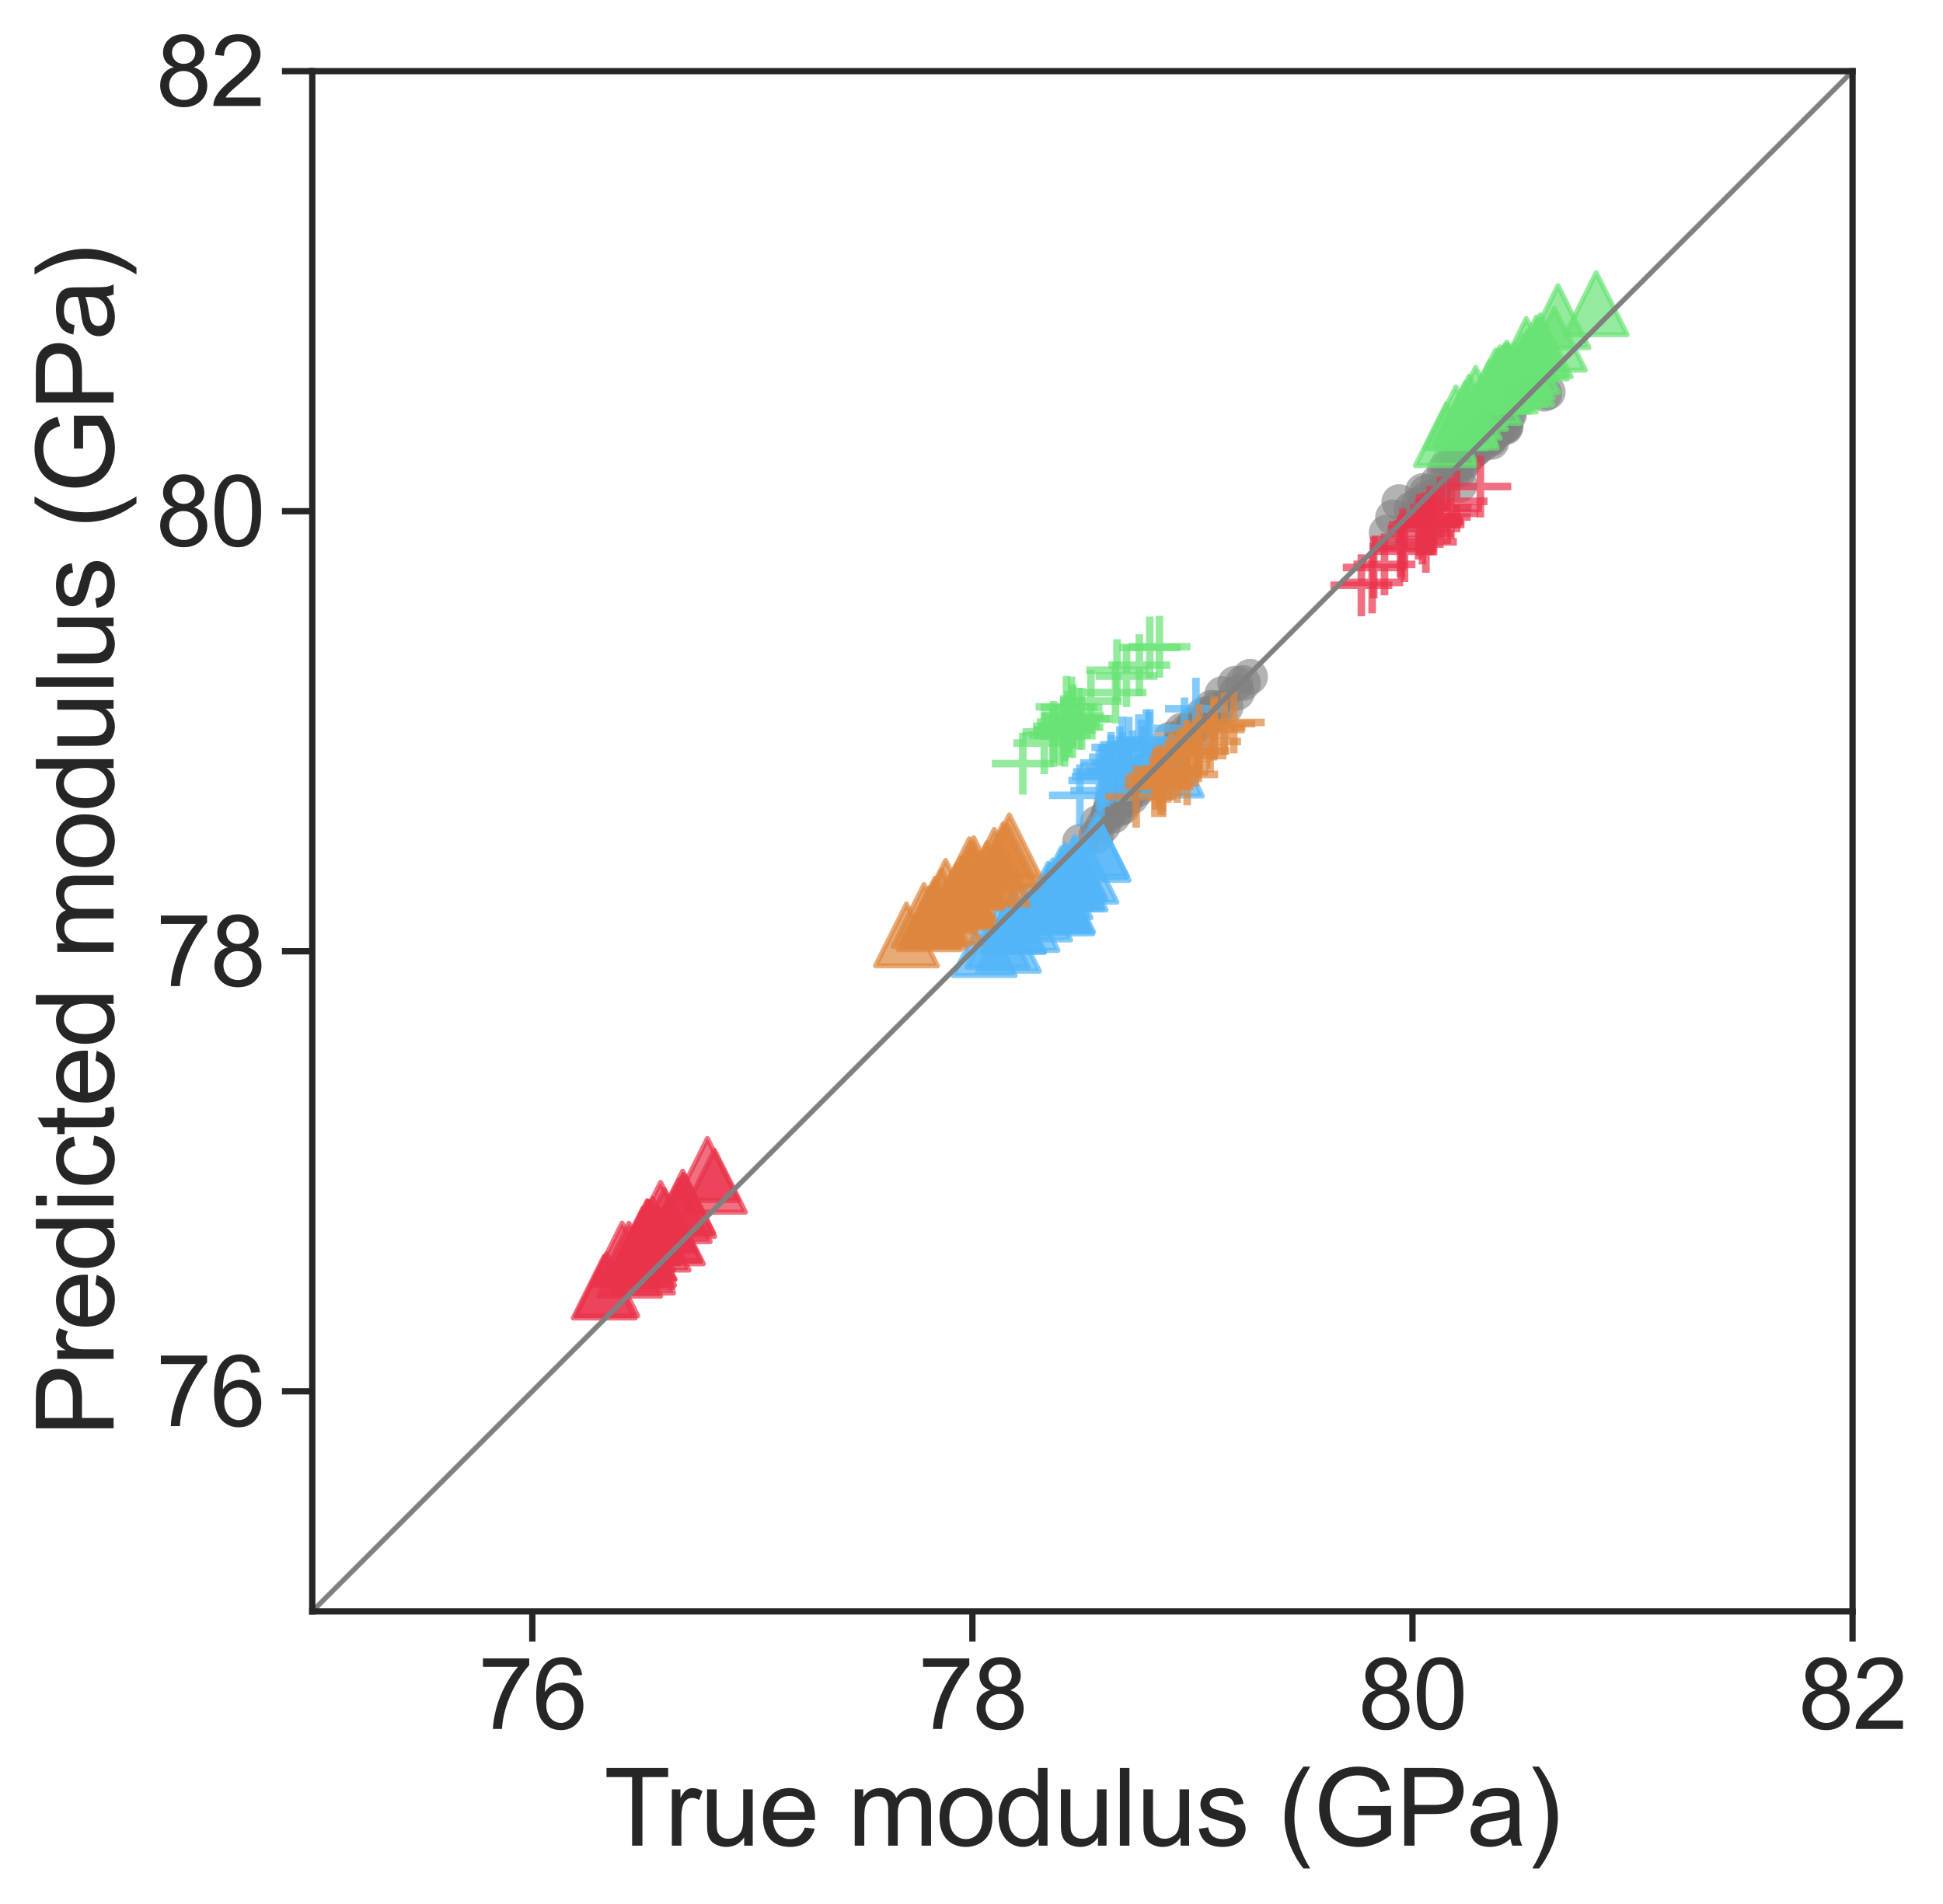 <?xml version="1.0" encoding="utf-8" standalone="no"?>
<!DOCTYPE svg PUBLIC "-//W3C//DTD SVG 1.1//EN"
  "http://www.w3.org/Graphics/SVG/1.1/DTD/svg11.dtd">
<svg xmlns:xlink="http://www.w3.org/1999/xlink" width="384.642pt" height="377.021pt" viewBox="0 0 384.642 377.021" xmlns="http://www.w3.org/2000/svg" version="1.1">
 <defs>
  <style type="text/css">*{stroke-linejoin: round; stroke-linecap: butt}</style>
 </defs>
 <g id="figure_1">
  <g id="patch_1">
   <path d="M 0 377.021 
L 384.642 377.021 
L 384.642 0 
L 0 0 
z
" style="fill: #ffffff"/>
  </g>
  <g id="axes_1">
   <g id="patch_2">
    <path d="M 61.817 319.009 
L 366.737 319.009 
L 366.737 14.089 
L 61.817 14.089 
z
" style="fill: #ffffff"/>
   </g>
   <g id="matplotlib.axis_1">
    <g id="xtick_1">
     <g id="line2d_1">
      <defs>
       <path id="m7efe0165a9" d="M 0 0 
L 0 6 
" style="stroke: #262626; stroke-width: 1.25"/>
      </defs>
      <g>
       <use xlink:href="#m7efe0165a9" x="105.377" y="319.009" style="fill: #262626; stroke: #262626; stroke-width: 1.25"/>
      </g>
     </g>
     <g id="text_1">
      <!-- 76 -->
      <g style="fill: #262626" transform="translate(94.672 342.288) scale(0.193 -0.193)">
       <defs>
        <path id="ArialMT-37" d="M 303 3981 
L 303 4522 
L 3269 4522 
L 3269 4084 
Q 2831 3619 2401 2847 
Q 1972 2075 1738 1259 
Q 1569 684 1522 0 
L 944 0 
Q 953 541 1156 1306 
Q 1359 2072 1739 2783 
Q 2119 3494 2547 3981 
L 303 3981 
z
" transform="scale(0.016)"/>
        <path id="ArialMT-36" d="M 3184 3459 
L 2625 3416 
Q 2550 3747 2413 3897 
Q 2184 4138 1850 4138 
Q 1581 4138 1378 3988 
Q 1113 3794 959 3422 
Q 806 3050 800 2363 
Q 1003 2672 1297 2822 
Q 1591 2972 1913 2972 
Q 2475 2972 2870 2558 
Q 3266 2144 3266 1488 
Q 3266 1056 3080 686 
Q 2894 316 2569 119 
Q 2244 -78 1831 -78 
Q 1128 -78 684 439 
Q 241 956 241 2144 
Q 241 3472 731 4075 
Q 1159 4600 1884 4600 
Q 2425 4600 2770 4297 
Q 3116 3994 3184 3459 
z
M 888 1484 
Q 888 1194 1011 928 
Q 1134 663 1356 523 
Q 1578 384 1822 384 
Q 2178 384 2434 671 
Q 2691 959 2691 1453 
Q 2691 1928 2437 2201 
Q 2184 2475 1800 2475 
Q 1419 2475 1153 2201 
Q 888 1928 888 1484 
z
" transform="scale(0.016)"/>
       </defs>
       <use xlink:href="#ArialMT-37"/>
       <use xlink:href="#ArialMT-36" x="55.615"/>
      </g>
     </g>
    </g>
    <g id="xtick_2">
     <g id="line2d_2">
      <g>
       <use xlink:href="#m7efe0165a9" x="192.497" y="319.009" style="fill: #262626; stroke: #262626; stroke-width: 1.25"/>
      </g>
     </g>
     <g id="text_2">
      <!-- 78 -->
      <g style="fill: #262626" transform="translate(181.792 342.288) scale(0.193 -0.193)">
       <defs>
        <path id="ArialMT-38" d="M 1131 2484 
Q 781 2613 612 2850 
Q 444 3088 444 3419 
Q 444 3919 803 4259 
Q 1163 4600 1759 4600 
Q 2359 4600 2725 4251 
Q 3091 3903 3091 3403 
Q 3091 3084 2923 2848 
Q 2756 2613 2416 2484 
Q 2838 2347 3058 2040 
Q 3278 1734 3278 1309 
Q 3278 722 2862 322 
Q 2447 -78 1769 -78 
Q 1091 -78 675 323 
Q 259 725 259 1325 
Q 259 1772 486 2073 
Q 713 2375 1131 2484 
z
M 1019 3438 
Q 1019 3113 1228 2906 
Q 1438 2700 1772 2700 
Q 2097 2700 2305 2904 
Q 2513 3109 2513 3406 
Q 2513 3716 2298 3927 
Q 2084 4138 1766 4138 
Q 1444 4138 1231 3931 
Q 1019 3725 1019 3438 
z
M 838 1322 
Q 838 1081 952 856 
Q 1066 631 1291 507 
Q 1516 384 1775 384 
Q 2178 384 2440 643 
Q 2703 903 2703 1303 
Q 2703 1709 2433 1975 
Q 2163 2241 1756 2241 
Q 1359 2241 1098 1978 
Q 838 1716 838 1322 
z
" transform="scale(0.016)"/>
       </defs>
       <use xlink:href="#ArialMT-37"/>
       <use xlink:href="#ArialMT-38" x="55.615"/>
      </g>
     </g>
    </g>
    <g id="xtick_3">
     <g id="line2d_3">
      <g>
       <use xlink:href="#m7efe0165a9" x="279.617" y="319.009" style="fill: #262626; stroke: #262626; stroke-width: 1.25"/>
      </g>
     </g>
     <g id="text_3">
      <!-- 80 -->
      <g style="fill: #262626" transform="translate(268.912 342.288) scale(0.193 -0.193)">
       <defs>
        <path id="ArialMT-30" d="M 266 2259 
Q 266 3072 433 3567 
Q 600 4063 929 4331 
Q 1259 4600 1759 4600 
Q 2128 4600 2406 4451 
Q 2684 4303 2865 4023 
Q 3047 3744 3150 3342 
Q 3253 2941 3253 2259 
Q 3253 1453 3087 958 
Q 2922 463 2592 192 
Q 2263 -78 1759 -78 
Q 1097 -78 719 397 
Q 266 969 266 2259 
z
M 844 2259 
Q 844 1131 1108 757 
Q 1372 384 1759 384 
Q 2147 384 2411 759 
Q 2675 1134 2675 2259 
Q 2675 3391 2411 3762 
Q 2147 4134 1753 4134 
Q 1366 4134 1134 3806 
Q 844 3388 844 2259 
z
" transform="scale(0.016)"/>
       </defs>
       <use xlink:href="#ArialMT-38"/>
       <use xlink:href="#ArialMT-30" x="55.615"/>
      </g>
     </g>
    </g>
    <g id="xtick_4">
     <g id="line2d_4">
      <g>
       <use xlink:href="#m7efe0165a9" x="366.737" y="319.009" style="fill: #262626; stroke: #262626; stroke-width: 1.25"/>
      </g>
     </g>
     <g id="text_4">
      <!-- 82 -->
      <g style="fill: #262626" transform="translate(356.032 342.288) scale(0.193 -0.193)">
       <defs>
        <path id="ArialMT-32" d="M 3222 541 
L 3222 0 
L 194 0 
Q 188 203 259 391 
Q 375 700 629 1000 
Q 884 1300 1366 1694 
Q 2113 2306 2375 2664 
Q 2638 3022 2638 3341 
Q 2638 3675 2398 3904 
Q 2159 4134 1775 4134 
Q 1369 4134 1125 3890 
Q 881 3647 878 3216 
L 300 3275 
Q 359 3922 746 4261 
Q 1134 4600 1788 4600 
Q 2447 4600 2831 4234 
Q 3216 3869 3216 3328 
Q 3216 3053 3103 2787 
Q 2991 2522 2730 2228 
Q 2469 1934 1863 1422 
Q 1356 997 1212 845 
Q 1069 694 975 541 
L 3222 541 
z
" transform="scale(0.016)"/>
       </defs>
       <use xlink:href="#ArialMT-38"/>
       <use xlink:href="#ArialMT-32" x="55.615"/>
      </g>
     </g>
    </g>
    <g id="text_5">
     <!-- True modulus (GPa) -->
     <g style="fill: #262626" transform="translate(119.562 365.401) scale(0.21 -0.21)">
      <defs>
       <path id="ArialMT-54" d="M 1659 0 
L 1659 4041 
L 150 4041 
L 150 4581 
L 3781 4581 
L 3781 4041 
L 2266 4041 
L 2266 0 
L 1659 0 
z
" transform="scale(0.016)"/>
       <path id="ArialMT-72" d="M 416 0 
L 416 3319 
L 922 3319 
L 922 2816 
Q 1116 3169 1280 3281 
Q 1444 3394 1641 3394 
Q 1925 3394 2219 3213 
L 2025 2691 
Q 1819 2813 1613 2813 
Q 1428 2813 1281 2702 
Q 1134 2591 1072 2394 
Q 978 2094 978 1738 
L 978 0 
L 416 0 
z
" transform="scale(0.016)"/>
       <path id="ArialMT-75" d="M 2597 0 
L 2597 488 
Q 2209 -75 1544 -75 
Q 1250 -75 995 37 
Q 741 150 617 320 
Q 494 491 444 738 
Q 409 903 409 1263 
L 409 3319 
L 972 3319 
L 972 1478 
Q 972 1038 1006 884 
Q 1059 663 1231 536 
Q 1403 409 1656 409 
Q 1909 409 2131 539 
Q 2353 669 2445 892 
Q 2538 1116 2538 1541 
L 2538 3319 
L 3100 3319 
L 3100 0 
L 2597 0 
z
" transform="scale(0.016)"/>
       <path id="ArialMT-65" d="M 2694 1069 
L 3275 997 
Q 3138 488 2766 206 
Q 2394 -75 1816 -75 
Q 1088 -75 661 373 
Q 234 822 234 1631 
Q 234 2469 665 2931 
Q 1097 3394 1784 3394 
Q 2450 3394 2872 2941 
Q 3294 2488 3294 1666 
Q 3294 1616 3291 1516 
L 816 1516 
Q 847 969 1125 678 
Q 1403 388 1819 388 
Q 2128 388 2347 550 
Q 2566 713 2694 1069 
z
M 847 1978 
L 2700 1978 
Q 2663 2397 2488 2606 
Q 2219 2931 1791 2931 
Q 1403 2931 1139 2672 
Q 875 2413 847 1978 
z
" transform="scale(0.016)"/>
       <path id="ArialMT-20" transform="scale(0.016)"/>
       <path id="ArialMT-6d" d="M 422 0 
L 422 3319 
L 925 3319 
L 925 2853 
Q 1081 3097 1340 3245 
Q 1600 3394 1931 3394 
Q 2300 3394 2536 3241 
Q 2772 3088 2869 2813 
Q 3263 3394 3894 3394 
Q 4388 3394 4653 3120 
Q 4919 2847 4919 2278 
L 4919 0 
L 4359 0 
L 4359 2091 
Q 4359 2428 4304 2576 
Q 4250 2725 4106 2815 
Q 3963 2906 3769 2906 
Q 3419 2906 3187 2673 
Q 2956 2441 2956 1928 
L 2956 0 
L 2394 0 
L 2394 2156 
Q 2394 2531 2256 2718 
Q 2119 2906 1806 2906 
Q 1569 2906 1367 2781 
Q 1166 2656 1075 2415 
Q 984 2175 984 1722 
L 984 0 
L 422 0 
z
" transform="scale(0.016)"/>
       <path id="ArialMT-6f" d="M 213 1659 
Q 213 2581 725 3025 
Q 1153 3394 1769 3394 
Q 2453 3394 2887 2945 
Q 3322 2497 3322 1706 
Q 3322 1066 3130 698 
Q 2938 331 2570 128 
Q 2203 -75 1769 -75 
Q 1072 -75 642 372 
Q 213 819 213 1659 
z
M 791 1659 
Q 791 1022 1069 705 
Q 1347 388 1769 388 
Q 2188 388 2466 706 
Q 2744 1025 2744 1678 
Q 2744 2294 2464 2611 
Q 2184 2928 1769 2928 
Q 1347 2928 1069 2612 
Q 791 2297 791 1659 
z
" transform="scale(0.016)"/>
       <path id="ArialMT-64" d="M 2575 0 
L 2575 419 
Q 2259 -75 1647 -75 
Q 1250 -75 917 144 
Q 584 363 401 755 
Q 219 1147 219 1656 
Q 219 2153 384 2558 
Q 550 2963 881 3178 
Q 1213 3394 1622 3394 
Q 1922 3394 2156 3267 
Q 2391 3141 2538 2938 
L 2538 4581 
L 3097 4581 
L 3097 0 
L 2575 0 
z
M 797 1656 
Q 797 1019 1065 703 
Q 1334 388 1700 388 
Q 2069 388 2326 689 
Q 2584 991 2584 1609 
Q 2584 2291 2321 2609 
Q 2059 2928 1675 2928 
Q 1300 2928 1048 2622 
Q 797 2316 797 1656 
z
" transform="scale(0.016)"/>
       <path id="ArialMT-6c" d="M 409 0 
L 409 4581 
L 972 4581 
L 972 0 
L 409 0 
z
" transform="scale(0.016)"/>
       <path id="ArialMT-73" d="M 197 991 
L 753 1078 
Q 800 744 1014 566 
Q 1228 388 1613 388 
Q 2000 388 2187 545 
Q 2375 703 2375 916 
Q 2375 1106 2209 1216 
Q 2094 1291 1634 1406 
Q 1016 1563 777 1677 
Q 538 1791 414 1992 
Q 291 2194 291 2438 
Q 291 2659 392 2848 
Q 494 3038 669 3163 
Q 800 3259 1026 3326 
Q 1253 3394 1513 3394 
Q 1903 3394 2198 3281 
Q 2494 3169 2634 2976 
Q 2775 2784 2828 2463 
L 2278 2388 
Q 2241 2644 2061 2787 
Q 1881 2931 1553 2931 
Q 1166 2931 1000 2803 
Q 834 2675 834 2503 
Q 834 2394 903 2306 
Q 972 2216 1119 2156 
Q 1203 2125 1616 2013 
Q 2213 1853 2448 1751 
Q 2684 1650 2818 1456 
Q 2953 1263 2953 975 
Q 2953 694 2789 445 
Q 2625 197 2315 61 
Q 2006 -75 1616 -75 
Q 969 -75 630 194 
Q 291 463 197 991 
z
" transform="scale(0.016)"/>
       <path id="ArialMT-28" d="M 1497 -1347 
Q 1031 -759 709 28 
Q 388 816 388 1659 
Q 388 2403 628 3084 
Q 909 3875 1497 4659 
L 1900 4659 
Q 1522 4009 1400 3731 
Q 1209 3300 1100 2831 
Q 966 2247 966 1656 
Q 966 153 1900 -1347 
L 1497 -1347 
z
" transform="scale(0.016)"/>
       <path id="ArialMT-47" d="M 2638 1797 
L 2638 2334 
L 4578 2338 
L 4578 638 
Q 4131 281 3656 101 
Q 3181 -78 2681 -78 
Q 2006 -78 1454 211 
Q 903 500 622 1047 
Q 341 1594 341 2269 
Q 341 2938 620 3517 
Q 900 4097 1425 4378 
Q 1950 4659 2634 4659 
Q 3131 4659 3532 4498 
Q 3934 4338 4162 4050 
Q 4391 3763 4509 3300 
L 3963 3150 
Q 3859 3500 3706 3700 
Q 3553 3900 3268 4020 
Q 2984 4141 2638 4141 
Q 2222 4141 1919 4014 
Q 1616 3888 1430 3681 
Q 1244 3475 1141 3228 
Q 966 2803 966 2306 
Q 966 1694 1177 1281 
Q 1388 869 1791 669 
Q 2194 469 2647 469 
Q 3041 469 3416 620 
Q 3791 772 3984 944 
L 3984 1797 
L 2638 1797 
z
" transform="scale(0.016)"/>
       <path id="ArialMT-50" d="M 494 0 
L 494 4581 
L 2222 4581 
Q 2678 4581 2919 4538 
Q 3256 4481 3484 4323 
Q 3713 4166 3852 3881 
Q 3991 3597 3991 3256 
Q 3991 2672 3619 2267 
Q 3247 1863 2275 1863 
L 1100 1863 
L 1100 0 
L 494 0 
z
M 1100 2403 
L 2284 2403 
Q 2872 2403 3119 2622 
Q 3366 2841 3366 3238 
Q 3366 3525 3220 3729 
Q 3075 3934 2838 4000 
Q 2684 4041 2272 4041 
L 1100 4041 
L 1100 2403 
z
" transform="scale(0.016)"/>
       <path id="ArialMT-61" d="M 2588 409 
Q 2275 144 1986 34 
Q 1697 -75 1366 -75 
Q 819 -75 525 192 
Q 231 459 231 875 
Q 231 1119 342 1320 
Q 453 1522 633 1644 
Q 813 1766 1038 1828 
Q 1203 1872 1538 1913 
Q 2219 1994 2541 2106 
Q 2544 2222 2544 2253 
Q 2544 2597 2384 2738 
Q 2169 2928 1744 2928 
Q 1347 2928 1158 2789 
Q 969 2650 878 2297 
L 328 2372 
Q 403 2725 575 2942 
Q 747 3159 1072 3276 
Q 1397 3394 1825 3394 
Q 2250 3394 2515 3294 
Q 2781 3194 2906 3042 
Q 3031 2891 3081 2659 
Q 3109 2516 3109 2141 
L 3109 1391 
Q 3109 606 3145 398 
Q 3181 191 3288 0 
L 2700 0 
Q 2613 175 2588 409 
z
M 2541 1666 
Q 2234 1541 1622 1453 
Q 1275 1403 1131 1340 
Q 988 1278 909 1158 
Q 831 1038 831 891 
Q 831 666 1001 516 
Q 1172 366 1500 366 
Q 1825 366 2078 508 
Q 2331 650 2450 897 
Q 2541 1088 2541 1459 
L 2541 1666 
z
" transform="scale(0.016)"/>
       <path id="ArialMT-29" d="M 791 -1347 
L 388 -1347 
Q 1322 153 1322 1656 
Q 1322 2244 1188 2822 
Q 1081 3291 891 3722 
Q 769 4003 388 4659 
L 791 4659 
Q 1378 3875 1659 3084 
Q 1900 2403 1900 1659 
Q 1900 816 1576 28 
Q 1253 -759 791 -1347 
z
" transform="scale(0.016)"/>
      </defs>
      <use xlink:href="#ArialMT-54"/>
      <use xlink:href="#ArialMT-72" x="57.334"/>
      <use xlink:href="#ArialMT-75" x="90.635"/>
      <use xlink:href="#ArialMT-65" x="146.25"/>
      <use xlink:href="#ArialMT-20" x="201.865"/>
      <use xlink:href="#ArialMT-6d" x="229.648"/>
      <use xlink:href="#ArialMT-6f" x="312.949"/>
      <use xlink:href="#ArialMT-64" x="368.564"/>
      <use xlink:href="#ArialMT-75" x="424.18"/>
      <use xlink:href="#ArialMT-6c" x="479.795"/>
      <use xlink:href="#ArialMT-75" x="502.012"/>
      <use xlink:href="#ArialMT-73" x="557.627"/>
      <use xlink:href="#ArialMT-20" x="607.627"/>
      <use xlink:href="#ArialMT-28" x="635.41"/>
      <use xlink:href="#ArialMT-47" x="668.711"/>
      <use xlink:href="#ArialMT-50" x="746.494"/>
      <use xlink:href="#ArialMT-61" x="813.193"/>
      <use xlink:href="#ArialMT-29" x="868.809"/>
     </g>
    </g>
   </g>
   <g id="matplotlib.axis_2">
    <g id="ytick_1">
     <g id="line2d_5">
      <defs>
       <path id="m8a8dd68764" d="M 0 0 
L -6 0 
" style="stroke: #262626; stroke-width: 1.25"/>
      </defs>
      <g>
       <use xlink:href="#m8a8dd68764" x="61.817" y="275.449" style="fill: #262626; stroke: #262626; stroke-width: 1.25"/>
      </g>
     </g>
     <g id="text_6">
      <!-- 76 -->
      <g style="fill: #262626" transform="translate(30.907 282.339) scale(0.193 -0.193)">
       <use xlink:href="#ArialMT-37"/>
       <use xlink:href="#ArialMT-36" x="55.615"/>
      </g>
     </g>
    </g>
    <g id="ytick_2">
     <g id="line2d_6">
      <g>
       <use xlink:href="#m8a8dd68764" x="61.817" y="188.329" style="fill: #262626; stroke: #262626; stroke-width: 1.25"/>
      </g>
     </g>
     <g id="text_7">
      <!-- 78 -->
      <g style="fill: #262626" transform="translate(30.907 195.219) scale(0.193 -0.193)">
       <use xlink:href="#ArialMT-37"/>
       <use xlink:href="#ArialMT-38" x="55.615"/>
      </g>
     </g>
    </g>
    <g id="ytick_3">
     <g id="line2d_7">
      <g>
       <use xlink:href="#m8a8dd68764" x="61.817" y="101.209" style="fill: #262626; stroke: #262626; stroke-width: 1.25"/>
      </g>
     </g>
     <g id="text_8">
      <!-- 80 -->
      <g style="fill: #262626" transform="translate(30.907 108.099) scale(0.193 -0.193)">
       <use xlink:href="#ArialMT-38"/>
       <use xlink:href="#ArialMT-30" x="55.615"/>
      </g>
     </g>
    </g>
    <g id="ytick_4">
     <g id="line2d_8">
      <g>
       <use xlink:href="#m8a8dd68764" x="61.817" y="14.089" style="fill: #262626; stroke: #262626; stroke-width: 1.25"/>
      </g>
     </g>
     <g id="text_9">
      <!-- 82 -->
      <g style="fill: #262626" transform="translate(30.907 20.979) scale(0.193 -0.193)">
       <use xlink:href="#ArialMT-38"/>
       <use xlink:href="#ArialMT-32" x="55.615"/>
      </g>
     </g>
    </g>
    <g id="text_10">
     <!-- Predicted modulus (GPa) -->
     <g style="fill: #262626" transform="translate(22.487 284.427) rotate(-90) scale(0.21 -0.21)">
      <defs>
       <path id="ArialMT-69" d="M 425 3934 
L 425 4581 
L 988 4581 
L 988 3934 
L 425 3934 
z
M 425 0 
L 425 3319 
L 988 3319 
L 988 0 
L 425 0 
z
" transform="scale(0.016)"/>
       <path id="ArialMT-63" d="M 2588 1216 
L 3141 1144 
Q 3050 572 2676 248 
Q 2303 -75 1759 -75 
Q 1078 -75 664 370 
Q 250 816 250 1647 
Q 250 2184 428 2587 
Q 606 2991 970 3192 
Q 1334 3394 1763 3394 
Q 2303 3394 2647 3120 
Q 2991 2847 3088 2344 
L 2541 2259 
Q 2463 2594 2264 2762 
Q 2066 2931 1784 2931 
Q 1359 2931 1093 2626 
Q 828 2322 828 1663 
Q 828 994 1084 691 
Q 1341 388 1753 388 
Q 2084 388 2306 591 
Q 2528 794 2588 1216 
z
" transform="scale(0.016)"/>
       <path id="ArialMT-74" d="M 1650 503 
L 1731 6 
Q 1494 -44 1306 -44 
Q 1000 -44 831 53 
Q 663 150 594 308 
Q 525 466 525 972 
L 525 2881 
L 113 2881 
L 113 3319 
L 525 3319 
L 525 4141 
L 1084 4478 
L 1084 3319 
L 1650 3319 
L 1650 2881 
L 1084 2881 
L 1084 941 
Q 1084 700 1114 631 
Q 1144 563 1211 522 
Q 1278 481 1403 481 
Q 1497 481 1650 503 
z
" transform="scale(0.016)"/>
      </defs>
      <use xlink:href="#ArialMT-50"/>
      <use xlink:href="#ArialMT-72" x="66.699"/>
      <use xlink:href="#ArialMT-65" x="100"/>
      <use xlink:href="#ArialMT-64" x="155.615"/>
      <use xlink:href="#ArialMT-69" x="211.23"/>
      <use xlink:href="#ArialMT-63" x="233.447"/>
      <use xlink:href="#ArialMT-74" x="283.447"/>
      <use xlink:href="#ArialMT-65" x="311.23"/>
      <use xlink:href="#ArialMT-64" x="366.846"/>
      <use xlink:href="#ArialMT-20" x="422.461"/>
      <use xlink:href="#ArialMT-6d" x="450.244"/>
      <use xlink:href="#ArialMT-6f" x="533.545"/>
      <use xlink:href="#ArialMT-64" x="589.16"/>
      <use xlink:href="#ArialMT-75" x="644.775"/>
      <use xlink:href="#ArialMT-6c" x="700.391"/>
      <use xlink:href="#ArialMT-75" x="722.607"/>
      <use xlink:href="#ArialMT-73" x="778.223"/>
      <use xlink:href="#ArialMT-20" x="828.223"/>
      <use xlink:href="#ArialMT-28" x="856.006"/>
      <use xlink:href="#ArialMT-47" x="889.307"/>
      <use xlink:href="#ArialMT-50" x="967.09"/>
      <use xlink:href="#ArialMT-61" x="1033.789"/>
      <use xlink:href="#ArialMT-29" x="1089.404"/>
     </g>
    </g>
   </g>
   <g id="PathCollection_1">
    <defs>
     <path id="C0_0_72b4fbbda2" d="M 0 3.536 
C 0.938 3.536 1.837 3.163 2.5 2.5 
C 3.163 1.837 3.536 0.938 3.536 -0 
C 3.536 -0.938 3.163 -1.837 2.5 -2.5 
C 1.837 -3.163 0.938 -3.536 0 -3.536 
C -0.938 -3.536 -1.837 -3.163 -2.5 -2.5 
C -3.163 -1.837 -3.536 -0.938 -3.536 0 
C -3.536 0.938 -3.163 1.837 -2.5 2.5 
C -1.837 3.163 -0.938 3.536 0 3.536 
z
"/>
    </defs>
    <g clip-path="url(#p795510312e)">
     <use xlink:href="#C0_0_72b4fbbda2" x="298.735" y="82.076" style="fill: #808080; fill-opacity: 0.6"/>
    </g>
    <g clip-path="url(#p795510312e)">
     <use xlink:href="#C0_0_72b4fbbda2" x="244.88" y="137.121" style="fill: #808080; fill-opacity: 0.6"/>
    </g>
    <g clip-path="url(#p795510312e)">
     <use xlink:href="#C0_0_72b4fbbda2" x="298.5" y="81.962" style="fill: #808080; fill-opacity: 0.6"/>
    </g>
    <g clip-path="url(#p795510312e)">
     <use xlink:href="#C0_0_72b4fbbda2" x="279.428" y="100.823" style="fill: #808080; fill-opacity: 0.6"/>
    </g>
    <g clip-path="url(#p795510312e)">
     <use xlink:href="#C0_0_72b4fbbda2" x="275.773" y="102.426" style="fill: #808080; fill-opacity: 0.6"/>
    </g>
    <g clip-path="url(#p795510312e)">
     <use xlink:href="#C0_0_72b4fbbda2" x="302.812" y="77.483" style="fill: #808080; fill-opacity: 0.6"/>
    </g>
    <g clip-path="url(#p795510312e)">
     <use xlink:href="#C0_0_72b4fbbda2" x="233.962" y="144.645" style="fill: #808080; fill-opacity: 0.6"/>
    </g>
    <g clip-path="url(#p795510312e)">
     <use xlink:href="#C0_0_72b4fbbda2" x="222.699" y="158.49" style="fill: #808080; fill-opacity: 0.6"/>
    </g>
    <g clip-path="url(#p795510312e)">
     <use xlink:href="#C0_0_72b4fbbda2" x="295.647" y="85.558" style="fill: #808080; fill-opacity: 0.6"/>
    </g>
    <g clip-path="url(#p795510312e)">
     <use xlink:href="#C0_0_72b4fbbda2" x="229.314" y="151.891" style="fill: #808080; fill-opacity: 0.6"/>
    </g>
    <g clip-path="url(#p795510312e)">
     <use xlink:href="#C0_0_72b4fbbda2" x="301.102" y="78.354" style="fill: #808080; fill-opacity: 0.6"/>
    </g>
    <g clip-path="url(#p795510312e)">
     <use xlink:href="#C0_0_72b4fbbda2" x="287.822" y="91.421" style="fill: #808080; fill-opacity: 0.6"/>
    </g>
    <g clip-path="url(#p795510312e)">
     <use xlink:href="#C0_0_72b4fbbda2" x="298.06" y="84.566" style="fill: #808080; fill-opacity: 0.6"/>
    </g>
    <g clip-path="url(#p795510312e)">
     <use xlink:href="#C0_0_72b4fbbda2" x="294.453" y="86.945" style="fill: #808080; fill-opacity: 0.6"/>
    </g>
    <g clip-path="url(#p795510312e)">
     <use xlink:href="#C0_0_72b4fbbda2" x="244.524" y="135.34" style="fill: #808080; fill-opacity: 0.6"/>
    </g>
    <g clip-path="url(#p795510312e)">
     <use xlink:href="#C0_0_72b4fbbda2" x="226.497" y="155.162" style="fill: #808080; fill-opacity: 0.6"/>
    </g>
    <g clip-path="url(#p795510312e)">
     <use xlink:href="#C0_0_72b4fbbda2" x="247.463" y="133.989" style="fill: #808080; fill-opacity: 0.6"/>
    </g>
    <g clip-path="url(#p795510312e)">
     <use xlink:href="#C0_0_72b4fbbda2" x="229.797" y="151.102" style="fill: #808080; fill-opacity: 0.6"/>
    </g>
    <g clip-path="url(#p795510312e)">
     <use xlink:href="#C0_0_72b4fbbda2" x="246.084" y="135.219" style="fill: #808080; fill-opacity: 0.6"/>
    </g>
    <g clip-path="url(#p795510312e)">
     <use xlink:href="#C0_0_72b4fbbda2" x="231.713" y="150.975" style="fill: #808080; fill-opacity: 0.6"/>
    </g>
    <g clip-path="url(#p795510312e)">
     <use xlink:href="#C0_0_72b4fbbda2" x="238.178" y="141.528" style="fill: #808080; fill-opacity: 0.6"/>
    </g>
    <g clip-path="url(#p795510312e)">
     <use xlink:href="#C0_0_72b4fbbda2" x="288.108" y="92.915" style="fill: #808080; fill-opacity: 0.6"/>
    </g>
    <g clip-path="url(#p795510312e)">
     <use xlink:href="#C0_0_72b4fbbda2" x="296.246" y="83.952" style="fill: #808080; fill-opacity: 0.6"/>
    </g>
    <g clip-path="url(#p795510312e)">
     <use xlink:href="#C0_0_72b4fbbda2" x="237.755" y="144.537" style="fill: #808080; fill-opacity: 0.6"/>
    </g>
    <g clip-path="url(#p795510312e)">
     <use xlink:href="#C0_0_72b4fbbda2" x="222.072" y="159.853" style="fill: #808080; fill-opacity: 0.6"/>
    </g>
    <g clip-path="url(#p795510312e)">
     <use xlink:href="#C0_0_72b4fbbda2" x="295.256" y="87.5" style="fill: #808080; fill-opacity: 0.6"/>
    </g>
    <g clip-path="url(#p795510312e)">
     <use xlink:href="#C0_0_72b4fbbda2" x="284.675" y="95.43" style="fill: #808080; fill-opacity: 0.6"/>
    </g>
    <g clip-path="url(#p795510312e)">
     <use xlink:href="#C0_0_72b4fbbda2" x="233.067" y="147.945" style="fill: #808080; fill-opacity: 0.6"/>
    </g>
    <g clip-path="url(#p795510312e)">
     <use xlink:href="#C0_0_72b4fbbda2" x="286.744" y="91.905" style="fill: #808080; fill-opacity: 0.6"/>
    </g>
    <g clip-path="url(#p795510312e)">
     <use xlink:href="#C0_0_72b4fbbda2" x="222.188" y="157.599" style="fill: #808080; fill-opacity: 0.6"/>
    </g>
    <g clip-path="url(#p795510312e)">
     <use xlink:href="#C0_0_72b4fbbda2" x="236.336" y="143.45" style="fill: #808080; fill-opacity: 0.6"/>
    </g>
    <g clip-path="url(#p795510312e)">
     <use xlink:href="#C0_0_72b4fbbda2" x="225.67" y="153.15" style="fill: #808080; fill-opacity: 0.6"/>
    </g>
    <g clip-path="url(#p795510312e)">
     <use xlink:href="#C0_0_72b4fbbda2" x="291.681" y="88.438" style="fill: #808080; fill-opacity: 0.6"/>
    </g>
    <g clip-path="url(#p795510312e)">
     <use xlink:href="#C0_0_72b4fbbda2" x="241.979" y="137.396" style="fill: #808080; fill-opacity: 0.6"/>
    </g>
    <g clip-path="url(#p795510312e)">
     <use xlink:href="#C0_0_72b4fbbda2" x="231.399" y="149.473" style="fill: #808080; fill-opacity: 0.6"/>
    </g>
    <g clip-path="url(#p795510312e)">
     <use xlink:href="#C0_0_72b4fbbda2" x="294.266" y="86.476" style="fill: #808080; fill-opacity: 0.6"/>
    </g>
    <g clip-path="url(#p795510312e)">
     <use xlink:href="#C0_0_72b4fbbda2" x="296.518" y="84.149" style="fill: #808080; fill-opacity: 0.6"/>
    </g>
    <g clip-path="url(#p795510312e)">
     <use xlink:href="#C0_0_72b4fbbda2" x="213.802" y="166.66" style="fill: #808080; fill-opacity: 0.6"/>
    </g>
    <g clip-path="url(#p795510312e)">
     <use xlink:href="#C0_0_72b4fbbda2" x="239.572" y="142.001" style="fill: #808080; fill-opacity: 0.6"/>
    </g>
    <g clip-path="url(#p795510312e)">
     <use xlink:href="#C0_0_72b4fbbda2" x="221.409" y="160.167" style="fill: #808080; fill-opacity: 0.6"/>
    </g>
    <g clip-path="url(#p795510312e)">
     <use xlink:href="#C0_0_72b4fbbda2" x="286.009" y="93.1" style="fill: #808080; fill-opacity: 0.6"/>
    </g>
    <g clip-path="url(#p795510312e)">
     <use xlink:href="#C0_0_72b4fbbda2" x="227.79" y="153.722" style="fill: #808080; fill-opacity: 0.6"/>
    </g>
    <g clip-path="url(#p795510312e)">
     <use xlink:href="#C0_0_72b4fbbda2" x="216.997" y="165.478" style="fill: #808080; fill-opacity: 0.6"/>
    </g>
    <g clip-path="url(#p795510312e)">
     <use xlink:href="#C0_0_72b4fbbda2" x="222.454" y="158.004" style="fill: #808080; fill-opacity: 0.6"/>
    </g>
    <g clip-path="url(#p795510312e)">
     <use xlink:href="#C0_0_72b4fbbda2" x="281.689" y="97.195" style="fill: #808080; fill-opacity: 0.6"/>
    </g>
    <g clip-path="url(#p795510312e)">
     <use xlink:href="#C0_0_72b4fbbda2" x="242.631" y="139.946" style="fill: #808080; fill-opacity: 0.6"/>
    </g>
    <g clip-path="url(#p795510312e)">
     <use xlink:href="#C0_0_72b4fbbda2" x="223.373" y="155.313" style="fill: #808080; fill-opacity: 0.6"/>
    </g>
    <g clip-path="url(#p795510312e)">
     <use xlink:href="#C0_0_72b4fbbda2" x="218.338" y="163.474" style="fill: #808080; fill-opacity: 0.6"/>
    </g>
    <g clip-path="url(#p795510312e)">
     <use xlink:href="#C0_0_72b4fbbda2" x="295.998" y="85.617" style="fill: #808080; fill-opacity: 0.6"/>
    </g>
    <g clip-path="url(#p795510312e)">
     <use xlink:href="#C0_0_72b4fbbda2" x="236.208" y="144.16" style="fill: #808080; fill-opacity: 0.6"/>
    </g>
    <g clip-path="url(#p795510312e)">
     <use xlink:href="#C0_0_72b4fbbda2" x="288.932" y="96.001" style="fill: #808080; fill-opacity: 0.6"/>
    </g>
    <g clip-path="url(#p795510312e)">
     <use xlink:href="#C0_0_72b4fbbda2" x="222.541" y="156.487" style="fill: #808080; fill-opacity: 0.6"/>
    </g>
    <g clip-path="url(#p795510312e)">
     <use xlink:href="#C0_0_72b4fbbda2" x="239.853" y="140.099" style="fill: #808080; fill-opacity: 0.6"/>
    </g>
    <g clip-path="url(#p795510312e)">
     <use xlink:href="#C0_0_72b4fbbda2" x="227.474" y="152.923" style="fill: #808080; fill-opacity: 0.6"/>
    </g>
    <g clip-path="url(#p795510312e)">
     <use xlink:href="#C0_0_72b4fbbda2" x="289.785" y="91.455" style="fill: #808080; fill-opacity: 0.6"/>
    </g>
    <g clip-path="url(#p795510312e)">
     <use xlink:href="#C0_0_72b4fbbda2" x="227.885" y="152.62" style="fill: #808080; fill-opacity: 0.6"/>
    </g>
    <g clip-path="url(#p795510312e)">
     <use xlink:href="#C0_0_72b4fbbda2" x="294.525" y="84.994" style="fill: #808080; fill-opacity: 0.6"/>
    </g>
    <g clip-path="url(#p795510312e)">
     <use xlink:href="#C0_0_72b4fbbda2" x="231.013" y="149.916" style="fill: #808080; fill-opacity: 0.6"/>
    </g>
    <g clip-path="url(#p795510312e)">
     <use xlink:href="#C0_0_72b4fbbda2" x="305.723" y="77.952" style="fill: #808080; fill-opacity: 0.6"/>
    </g>
    <g clip-path="url(#p795510312e)">
     <use xlink:href="#C0_0_72b4fbbda2" x="228.287" y="152.393" style="fill: #808080; fill-opacity: 0.6"/>
    </g>
    <g clip-path="url(#p795510312e)">
     <use xlink:href="#C0_0_72b4fbbda2" x="297.455" y="84.546" style="fill: #808080; fill-opacity: 0.6"/>
    </g>
    <g clip-path="url(#p795510312e)">
     <use xlink:href="#C0_0_72b4fbbda2" x="291.638" y="89.275" style="fill: #808080; fill-opacity: 0.6"/>
    </g>
    <g clip-path="url(#p795510312e)">
     <use xlink:href="#C0_0_72b4fbbda2" x="288.936" y="91.956" style="fill: #808080; fill-opacity: 0.6"/>
    </g>
    <g clip-path="url(#p795510312e)">
     <use xlink:href="#C0_0_72b4fbbda2" x="274.503" y="105.44" style="fill: #808080; fill-opacity: 0.6"/>
    </g>
    <g clip-path="url(#p795510312e)">
     <use xlink:href="#C0_0_72b4fbbda2" x="282.427" y="97.511" style="fill: #808080; fill-opacity: 0.6"/>
    </g>
    <g clip-path="url(#p795510312e)">
     <use xlink:href="#C0_0_72b4fbbda2" x="225.244" y="156.228" style="fill: #808080; fill-opacity: 0.6"/>
    </g>
    <g clip-path="url(#p795510312e)">
     <use xlink:href="#C0_0_72b4fbbda2" x="291.086" y="89.731" style="fill: #808080; fill-opacity: 0.6"/>
    </g>
    <g clip-path="url(#p795510312e)">
     <use xlink:href="#C0_0_72b4fbbda2" x="227.7" y="152.517" style="fill: #808080; fill-opacity: 0.6"/>
    </g>
    <g clip-path="url(#p795510312e)">
     <use xlink:href="#C0_0_72b4fbbda2" x="296.964" y="83.825" style="fill: #808080; fill-opacity: 0.6"/>
    </g>
    <g clip-path="url(#p795510312e)">
     <use xlink:href="#C0_0_72b4fbbda2" x="222.382" y="158.368" style="fill: #808080; fill-opacity: 0.6"/>
    </g>
    <g clip-path="url(#p795510312e)">
     <use xlink:href="#C0_0_72b4fbbda2" x="220.337" y="161.53" style="fill: #808080; fill-opacity: 0.6"/>
    </g>
    <g clip-path="url(#p795510312e)">
     <use xlink:href="#C0_0_72b4fbbda2" x="293.472" y="87.856" style="fill: #808080; fill-opacity: 0.6"/>
    </g>
    <g clip-path="url(#p795510312e)">
     <use xlink:href="#C0_0_72b4fbbda2" x="306.411" y="77.61" style="fill: #808080; fill-opacity: 0.6"/>
    </g>
    <g clip-path="url(#p795510312e)">
     <use xlink:href="#C0_0_72b4fbbda2" x="219.338" y="161.411" style="fill: #808080; fill-opacity: 0.6"/>
    </g>
    <g clip-path="url(#p795510312e)">
     <use xlink:href="#C0_0_72b4fbbda2" x="229.522" y="150.57" style="fill: #808080; fill-opacity: 0.6"/>
    </g>
    <g clip-path="url(#p795510312e)">
     <use xlink:href="#C0_0_72b4fbbda2" x="223.613" y="156.679" style="fill: #808080; fill-opacity: 0.6"/>
    </g>
    <g clip-path="url(#p795510312e)">
     <use xlink:href="#C0_0_72b4fbbda2" x="220.064" y="158.776" style="fill: #808080; fill-opacity: 0.6"/>
    </g>
    <g clip-path="url(#p795510312e)">
     <use xlink:href="#C0_0_72b4fbbda2" x="288.848" y="93.021" style="fill: #808080; fill-opacity: 0.6"/>
    </g>
    <g clip-path="url(#p795510312e)">
     <use xlink:href="#C0_0_72b4fbbda2" x="295.052" y="86.631" style="fill: #808080; fill-opacity: 0.6"/>
    </g>
    <g clip-path="url(#p795510312e)">
     <use xlink:href="#C0_0_72b4fbbda2" x="217.278" y="162.941" style="fill: #808080; fill-opacity: 0.6"/>
    </g>
    <g clip-path="url(#p795510312e)">
     <use xlink:href="#C0_0_72b4fbbda2" x="240.885" y="140.204" style="fill: #808080; fill-opacity: 0.6"/>
    </g>
    <g clip-path="url(#p795510312e)">
     <use xlink:href="#C0_0_72b4fbbda2" x="219.656" y="160.667" style="fill: #808080; fill-opacity: 0.6"/>
    </g>
    <g clip-path="url(#p795510312e)">
     <use xlink:href="#C0_0_72b4fbbda2" x="277.001" y="99.397" style="fill: #808080; fill-opacity: 0.6"/>
    </g>
    <g clip-path="url(#p795510312e)">
     <use xlink:href="#C0_0_72b4fbbda2" x="283.928" y="98.151" style="fill: #808080; fill-opacity: 0.6"/>
    </g>
    <g clip-path="url(#p795510312e)">
     <use xlink:href="#C0_0_72b4fbbda2" x="287.912" y="91.855" style="fill: #808080; fill-opacity: 0.6"/>
    </g>
    <g clip-path="url(#p795510312e)">
     <use xlink:href="#C0_0_72b4fbbda2" x="295.035" y="86.955" style="fill: #808080; fill-opacity: 0.6"/>
    </g>
    <g clip-path="url(#p795510312e)">
     <use xlink:href="#C0_0_72b4fbbda2" x="297.928" y="84.382" style="fill: #808080; fill-opacity: 0.6"/>
    </g>
    <g clip-path="url(#p795510312e)">
     <use xlink:href="#C0_0_72b4fbbda2" x="292.231" y="88.778" style="fill: #808080; fill-opacity: 0.6"/>
    </g>
    <g clip-path="url(#p795510312e)">
     <use xlink:href="#C0_0_72b4fbbda2" x="286.589" y="92.849" style="fill: #808080; fill-opacity: 0.6"/>
    </g>
    <g clip-path="url(#p795510312e)">
     <use xlink:href="#C0_0_72b4fbbda2" x="291.832" y="88.075" style="fill: #808080; fill-opacity: 0.6"/>
    </g>
    <g clip-path="url(#p795510312e)">
     <use xlink:href="#C0_0_72b4fbbda2" x="239.389" y="141.382" style="fill: #808080; fill-opacity: 0.6"/>
    </g>
    <g clip-path="url(#p795510312e)">
     <use xlink:href="#C0_0_72b4fbbda2" x="297.935" y="84.245" style="fill: #808080; fill-opacity: 0.6"/>
    </g>
    <g clip-path="url(#p795510312e)">
     <use xlink:href="#C0_0_72b4fbbda2" x="223.928" y="157.775" style="fill: #808080; fill-opacity: 0.6"/>
    </g>
    <g clip-path="url(#p795510312e)">
     <use xlink:href="#C0_0_72b4fbbda2" x="280.602" y="101.76" style="fill: #808080; fill-opacity: 0.6"/>
    </g>
    <g clip-path="url(#p795510312e)">
     <use xlink:href="#C0_0_72b4fbbda2" x="292.215" y="86.413" style="fill: #808080; fill-opacity: 0.6"/>
    </g>
    <g clip-path="url(#p795510312e)">
     <use xlink:href="#C0_0_72b4fbbda2" x="231.761" y="146.365" style="fill: #808080; fill-opacity: 0.6"/>
    </g>
    <g clip-path="url(#p795510312e)">
     <use xlink:href="#C0_0_72b4fbbda2" x="280.778" y="99.993" style="fill: #808080; fill-opacity: 0.6"/>
    </g>
    <g clip-path="url(#p795510312e)">
     <use xlink:href="#C0_0_72b4fbbda2" x="282.473" y="98.682" style="fill: #808080; fill-opacity: 0.6"/>
    </g>
    <g clip-path="url(#p795510312e)">
     <use xlink:href="#C0_0_72b4fbbda2" x="288.742" y="90.713" style="fill: #808080; fill-opacity: 0.6"/>
    </g>
    <g clip-path="url(#p795510312e)">
     <use xlink:href="#C0_0_72b4fbbda2" x="234.934" y="144.875" style="fill: #808080; fill-opacity: 0.6"/>
    </g>
   </g>
   <g id="PathCollection_2">
    <defs>
     <path id="m3fc229fbbe" d="M 0 -6.124 
L -6.124 6.124 
L 6.124 6.124 
z
" style="stroke: #52b5f9; stroke-opacity: 0.7"/>
    </defs>
    <g clip-path="url(#p795510312e)">
     <use xlink:href="#m3fc229fbbe" x="210.862" y="173.253" style="fill: #52b5f9; fill-opacity: 0.7; stroke: #52b5f9; stroke-opacity: 0.7"/>
     <use xlink:href="#m3fc229fbbe" x="210.177" y="178.77" style="fill: #52b5f9; fill-opacity: 0.7; stroke: #52b5f9; stroke-opacity: 0.7"/>
     <use xlink:href="#m3fc229fbbe" x="231.896" y="151.468" style="fill: #52b5f9; fill-opacity: 0.7; stroke: #52b5f9; stroke-opacity: 0.7"/>
     <use xlink:href="#m3fc229fbbe" x="212.763" y="172.111" style="fill: #52b5f9; fill-opacity: 0.7; stroke: #52b5f9; stroke-opacity: 0.7"/>
     <use xlink:href="#m3fc229fbbe" x="203.306" y="182.032" style="fill: #52b5f9; fill-opacity: 0.7; stroke: #52b5f9; stroke-opacity: 0.7"/>
     <use xlink:href="#m3fc229fbbe" x="200.572" y="182.423" style="fill: #52b5f9; fill-opacity: 0.7; stroke: #52b5f9; stroke-opacity: 0.7"/>
     <use xlink:href="#m3fc229fbbe" x="217.416" y="168.149" style="fill: #52b5f9; fill-opacity: 0.7; stroke: #52b5f9; stroke-opacity: 0.7"/>
     <use xlink:href="#m3fc229fbbe" x="212.792" y="171.751" style="fill: #52b5f9; fill-opacity: 0.7; stroke: #52b5f9; stroke-opacity: 0.7"/>
     <use xlink:href="#m3fc229fbbe" x="212.842" y="174.033" style="fill: #52b5f9; fill-opacity: 0.7; stroke: #52b5f9; stroke-opacity: 0.7"/>
     <use xlink:href="#m3fc229fbbe" x="210.364" y="178.358" style="fill: #52b5f9; fill-opacity: 0.7; stroke: #52b5f9; stroke-opacity: 0.7"/>
     <use xlink:href="#m3fc229fbbe" x="208.388" y="176.372" style="fill: #52b5f9; fill-opacity: 0.7; stroke: #52b5f9; stroke-opacity: 0.7"/>
     <use xlink:href="#m3fc229fbbe" x="194.855" y="187" style="fill: #52b5f9; fill-opacity: 0.7; stroke: #52b5f9; stroke-opacity: 0.7"/>
     <use xlink:href="#m3fc229fbbe" x="212.18" y="173.867" style="fill: #52b5f9; fill-opacity: 0.7; stroke: #52b5f9; stroke-opacity: 0.7"/>
     <use xlink:href="#m3fc229fbbe" x="207.781" y="177.358" style="fill: #52b5f9; fill-opacity: 0.7; stroke: #52b5f9; stroke-opacity: 0.7"/>
     <use xlink:href="#m3fc229fbbe" x="199.647" y="186.148" style="fill: #52b5f9; fill-opacity: 0.7; stroke: #52b5f9; stroke-opacity: 0.7"/>
     <use xlink:href="#m3fc229fbbe" x="214.997" y="172.482" style="fill: #52b5f9; fill-opacity: 0.7; stroke: #52b5f9; stroke-opacity: 0.7"/>
     <use xlink:href="#m3fc229fbbe" x="209.843" y="175.587" style="fill: #52b5f9; fill-opacity: 0.7; stroke: #52b5f9; stroke-opacity: 0.7"/>
     <use xlink:href="#m3fc229fbbe" x="208.222" y="178.312" style="fill: #52b5f9; fill-opacity: 0.7; stroke: #52b5f9; stroke-opacity: 0.7"/>
     <use xlink:href="#m3fc229fbbe" x="209.481" y="177.805" style="fill: #52b5f9; fill-opacity: 0.7; stroke: #52b5f9; stroke-opacity: 0.7"/>
     <use xlink:href="#m3fc229fbbe" x="200.714" y="182.362" style="fill: #52b5f9; fill-opacity: 0.7; stroke: #52b5f9; stroke-opacity: 0.7"/>
     <use xlink:href="#m3fc229fbbe" x="197.522" y="185.37" style="fill: #52b5f9; fill-opacity: 0.7; stroke: #52b5f9; stroke-opacity: 0.7"/>
     <use xlink:href="#m3fc229fbbe" x="207.475" y="177.052" style="fill: #52b5f9; fill-opacity: 0.7; stroke: #52b5f9; stroke-opacity: 0.7"/>
     <use xlink:href="#m3fc229fbbe" x="217.029" y="167.363" style="fill: #52b5f9; fill-opacity: 0.7; stroke: #52b5f9; stroke-opacity: 0.7"/>
     <use xlink:href="#m3fc229fbbe" x="205.811" y="179.952" style="fill: #52b5f9; fill-opacity: 0.7; stroke: #52b5f9; stroke-opacity: 0.7"/>
     <use xlink:href="#m3fc229fbbe" x="210.126" y="173.952" style="fill: #52b5f9; fill-opacity: 0.7; stroke: #52b5f9; stroke-opacity: 0.7"/>
    </g>
   </g>
   <g id="PathCollection_3">
    <defs>
     <path id="m39950e4f83" d="M 0 -6.124 
L -6.124 6.124 
L 6.124 6.124 
z
" style="stroke: #df873e; stroke-opacity: 0.7"/>
    </defs>
    <g clip-path="url(#p795510312e)">
     <use xlink:href="#m39950e4f83" x="191.888" y="172.183" style="fill: #df873e; fill-opacity: 0.7; stroke: #df873e; stroke-opacity: 0.7"/>
     <use xlink:href="#m39950e4f83" x="184.885" y="180.912" style="fill: #df873e; fill-opacity: 0.7; stroke: #df873e; stroke-opacity: 0.7"/>
     <use xlink:href="#m39950e4f83" x="186.434" y="178.426" style="fill: #df873e; fill-opacity: 0.7; stroke: #df873e; stroke-opacity: 0.7"/>
     <use xlink:href="#m39950e4f83" x="189.351" y="177.3" style="fill: #df873e; fill-opacity: 0.7; stroke: #df873e; stroke-opacity: 0.7"/>
     <use xlink:href="#m39950e4f83" x="192.76" y="171.985" style="fill: #df873e; fill-opacity: 0.7; stroke: #df873e; stroke-opacity: 0.7"/>
     <use xlink:href="#m39950e4f83" x="195.386" y="172.959" style="fill: #df873e; fill-opacity: 0.7; stroke: #df873e; stroke-opacity: 0.7"/>
     <use xlink:href="#m39950e4f83" x="190.546" y="177.627" style="fill: #df873e; fill-opacity: 0.7; stroke: #df873e; stroke-opacity: 0.7"/>
     <use xlink:href="#m39950e4f83" x="190.583" y="176.561" style="fill: #df873e; fill-opacity: 0.7; stroke: #df873e; stroke-opacity: 0.7"/>
     <use xlink:href="#m39950e4f83" x="192.257" y="173.763" style="fill: #df873e; fill-opacity: 0.7; stroke: #df873e; stroke-opacity: 0.7"/>
     <use xlink:href="#m39950e4f83" x="185.095" y="179.99" style="fill: #df873e; fill-opacity: 0.7; stroke: #df873e; stroke-opacity: 0.7"/>
     <use xlink:href="#m39950e4f83" x="198.589" y="169.212" style="fill: #df873e; fill-opacity: 0.7; stroke: #df873e; stroke-opacity: 0.7"/>
     <use xlink:href="#m39950e4f83" x="190.221" y="175.968" style="fill: #df873e; fill-opacity: 0.7; stroke: #df873e; stroke-opacity: 0.7"/>
     <use xlink:href="#m39950e4f83" x="196.826" y="170.321" style="fill: #df873e; fill-opacity: 0.7; stroke: #df873e; stroke-opacity: 0.7"/>
     <use xlink:href="#m39950e4f83" x="188.253" y="180.705" style="fill: #df873e; fill-opacity: 0.7; stroke: #df873e; stroke-opacity: 0.7"/>
     <use xlink:href="#m39950e4f83" x="197.482" y="173.03" style="fill: #df873e; fill-opacity: 0.7; stroke: #df873e; stroke-opacity: 0.7"/>
     <use xlink:href="#m39950e4f83" x="192.431" y="173.592" style="fill: #df873e; fill-opacity: 0.7; stroke: #df873e; stroke-opacity: 0.7"/>
     <use xlink:href="#m39950e4f83" x="199.817" y="167.458" style="fill: #df873e; fill-opacity: 0.7; stroke: #df873e; stroke-opacity: 0.7"/>
     <use xlink:href="#m39950e4f83" x="190.867" y="175.934" style="fill: #df873e; fill-opacity: 0.7; stroke: #df873e; stroke-opacity: 0.7"/>
     <use xlink:href="#m39950e4f83" x="185.09" y="181.453" style="fill: #df873e; fill-opacity: 0.7; stroke: #df873e; stroke-opacity: 0.7"/>
     <use xlink:href="#m39950e4f83" x="179.446" y="185.092" style="fill: #df873e; fill-opacity: 0.7; stroke: #df873e; stroke-opacity: 0.7"/>
     <use xlink:href="#m39950e4f83" x="190.262" y="176.886" style="fill: #df873e; fill-opacity: 0.7; stroke: #df873e; stroke-opacity: 0.7"/>
     <use xlink:href="#m39950e4f83" x="182.913" y="181.252" style="fill: #df873e; fill-opacity: 0.7; stroke: #df873e; stroke-opacity: 0.7"/>
     <use xlink:href="#m39950e4f83" x="183.976" y="181.89" style="fill: #df873e; fill-opacity: 0.7; stroke: #df873e; stroke-opacity: 0.7"/>
     <use xlink:href="#m39950e4f83" x="199.523" y="169.559" style="fill: #df873e; fill-opacity: 0.7; stroke: #df873e; stroke-opacity: 0.7"/>
     <use xlink:href="#m39950e4f83" x="187.197" y="176.476" style="fill: #df873e; fill-opacity: 0.7; stroke: #df873e; stroke-opacity: 0.7"/>
    </g>
   </g>
   <g id="PathCollection_4">
    <defs>
     <path id="ma2b48995e1" d="M 0 -6.124 
L -6.124 6.124 
L 6.124 6.124 
z
" style="stroke: #69e374; stroke-opacity: 0.7"/>
    </defs>
    <g clip-path="url(#p795510312e)">
     <use xlink:href="#ma2b48995e1" x="290.068" y="81.899" style="fill: #69e374; fill-opacity: 0.7; stroke: #69e374; stroke-opacity: 0.7"/>
     <use xlink:href="#ma2b48995e1" x="304.139" y="68.91" style="fill: #69e374; fill-opacity: 0.7; stroke: #69e374; stroke-opacity: 0.7"/>
     <use xlink:href="#ma2b48995e1" x="290.845" y="80.592" style="fill: #69e374; fill-opacity: 0.7; stroke: #69e374; stroke-opacity: 0.7"/>
     <use xlink:href="#ma2b48995e1" x="297.977" y="75.436" style="fill: #69e374; fill-opacity: 0.7; stroke: #69e374; stroke-opacity: 0.7"/>
     <use xlink:href="#ma2b48995e1" x="298.637" y="74.494" style="fill: #69e374; fill-opacity: 0.7; stroke: #69e374; stroke-opacity: 0.7"/>
     <use xlink:href="#ma2b48995e1" x="298.275" y="73.87" style="fill: #69e374; fill-opacity: 0.7; stroke: #69e374; stroke-opacity: 0.7"/>
     <use xlink:href="#ma2b48995e1" x="296.751" y="75.514" style="fill: #69e374; fill-opacity: 0.7; stroke: #69e374; stroke-opacity: 0.7"/>
     <use xlink:href="#ma2b48995e1" x="290.276" y="82.587" style="fill: #69e374; fill-opacity: 0.7; stroke: #69e374; stroke-opacity: 0.7"/>
     <use xlink:href="#ma2b48995e1" x="286.322" y="86.049" style="fill: #69e374; fill-opacity: 0.7; stroke: #69e374; stroke-opacity: 0.7"/>
     <use xlink:href="#ma2b48995e1" x="296.075" y="75.419" style="fill: #69e374; fill-opacity: 0.7; stroke: #69e374; stroke-opacity: 0.7"/>
     <use xlink:href="#ma2b48995e1" x="292.115" y="78.872" style="fill: #69e374; fill-opacity: 0.7; stroke: #69e374; stroke-opacity: 0.7"/>
     <use xlink:href="#ma2b48995e1" x="296.946" y="74.791" style="fill: #69e374; fill-opacity: 0.7; stroke: #69e374; stroke-opacity: 0.7"/>
     <use xlink:href="#ma2b48995e1" x="298.357" y="74.279" style="fill: #69e374; fill-opacity: 0.7; stroke: #69e374; stroke-opacity: 0.7"/>
     <use xlink:href="#ma2b48995e1" x="297.911" y="74.43" style="fill: #69e374; fill-opacity: 0.7; stroke: #69e374; stroke-opacity: 0.7"/>
     <use xlink:href="#ma2b48995e1" x="304.914" y="68.464" style="fill: #69e374; fill-opacity: 0.7; stroke: #69e374; stroke-opacity: 0.7"/>
     <use xlink:href="#ma2b48995e1" x="301.304" y="74.068" style="fill: #69e374; fill-opacity: 0.7; stroke: #69e374; stroke-opacity: 0.7"/>
     <use xlink:href="#ma2b48995e1" x="302.444" y="71.579" style="fill: #69e374; fill-opacity: 0.7; stroke: #69e374; stroke-opacity: 0.7"/>
     <use xlink:href="#ma2b48995e1" x="308.426" y="62.697" style="fill: #69e374; fill-opacity: 0.7; stroke: #69e374; stroke-opacity: 0.7"/>
     <use xlink:href="#ma2b48995e1" x="315.987" y="60.141" style="fill: #69e374; fill-opacity: 0.7; stroke: #69e374; stroke-opacity: 0.7"/>
     <use xlink:href="#ma2b48995e1" x="307.718" y="67.16" style="fill: #69e374; fill-opacity: 0.7; stroke: #69e374; stroke-opacity: 0.7"/>
     <use xlink:href="#ma2b48995e1" x="288.219" y="82.708" style="fill: #69e374; fill-opacity: 0.7; stroke: #69e374; stroke-opacity: 0.7"/>
     <use xlink:href="#ma2b48995e1" x="302.146" y="69.177" style="fill: #69e374; fill-opacity: 0.7; stroke: #69e374; stroke-opacity: 0.7"/>
     <use xlink:href="#ma2b48995e1" x="301.375" y="72.593" style="fill: #69e374; fill-opacity: 0.7; stroke: #69e374; stroke-opacity: 0.7"/>
     <use xlink:href="#ma2b48995e1" x="294.857" y="77.676" style="fill: #69e374; fill-opacity: 0.7; stroke: #69e374; stroke-opacity: 0.7"/>
     <use xlink:href="#ma2b48995e1" x="299.965" y="74.126" style="fill: #69e374; fill-opacity: 0.7; stroke: #69e374; stroke-opacity: 0.7"/>
    </g>
   </g>
   <g id="PathCollection_5">
    <defs>
     <path id="mdd46c48f3b" d="M 0 -6.124 
L -6.124 6.124 
L 6.124 6.124 
z
" style="stroke: #ea334b; stroke-opacity: 0.7"/>
    </defs>
    <g clip-path="url(#p795510312e)">
     <use xlink:href="#mdd46c48f3b" x="127.537" y="247.19" style="fill: #ea334b; fill-opacity: 0.7; stroke: #ea334b; stroke-opacity: 0.7"/>
     <use xlink:href="#mdd46c48f3b" x="131.516" y="241.595" style="fill: #ea334b; fill-opacity: 0.7; stroke: #ea334b; stroke-opacity: 0.7"/>
     <use xlink:href="#mdd46c48f3b" x="127.266" y="245.345" style="fill: #ea334b; fill-opacity: 0.7; stroke: #ea334b; stroke-opacity: 0.7"/>
     <use xlink:href="#mdd46c48f3b" x="134.463" y="239.7" style="fill: #ea334b; fill-opacity: 0.7; stroke: #ea334b; stroke-opacity: 0.7"/>
     <use xlink:href="#mdd46c48f3b" x="128.26" y="244.021" style="fill: #ea334b; fill-opacity: 0.7; stroke: #ea334b; stroke-opacity: 0.7"/>
     <use xlink:href="#mdd46c48f3b" x="140.039" y="231.525" style="fill: #ea334b; fill-opacity: 0.7; stroke: #ea334b; stroke-opacity: 0.7"/>
     <use xlink:href="#mdd46c48f3b" x="123.159" y="248.289" style="fill: #ea334b; fill-opacity: 0.7; stroke: #ea334b; stroke-opacity: 0.7"/>
     <use xlink:href="#mdd46c48f3b" x="124.669" y="250.481" style="fill: #ea334b; fill-opacity: 0.7; stroke: #ea334b; stroke-opacity: 0.7"/>
     <use xlink:href="#mdd46c48f3b" x="135.355" y="238.67" style="fill: #ea334b; fill-opacity: 0.7; stroke: #ea334b; stroke-opacity: 0.7"/>
     <use xlink:href="#mdd46c48f3b" x="130.272" y="245.313" style="fill: #ea334b; fill-opacity: 0.7; stroke: #ea334b; stroke-opacity: 0.7"/>
     <use xlink:href="#mdd46c48f3b" x="135.143" y="238.001" style="fill: #ea334b; fill-opacity: 0.7; stroke: #ea334b; stroke-opacity: 0.7"/>
     <use xlink:href="#mdd46c48f3b" x="127.363" y="247.117" style="fill: #ea334b; fill-opacity: 0.7; stroke: #ea334b; stroke-opacity: 0.7"/>
     <use xlink:href="#mdd46c48f3b" x="127.135" y="248.795" style="fill: #ea334b; fill-opacity: 0.7; stroke: #ea334b; stroke-opacity: 0.7"/>
     <use xlink:href="#mdd46c48f3b" x="141.429" y="233.86" style="fill: #ea334b; fill-opacity: 0.7; stroke: #ea334b; stroke-opacity: 0.7"/>
     <use xlink:href="#mdd46c48f3b" x="128.135" y="243.841" style="fill: #ea334b; fill-opacity: 0.7; stroke: #ea334b; stroke-opacity: 0.7"/>
     <use xlink:href="#mdd46c48f3b" x="133.108" y="244.074" style="fill: #ea334b; fill-opacity: 0.7; stroke: #ea334b; stroke-opacity: 0.7"/>
     <use xlink:href="#mdd46c48f3b" x="127.411" y="248.3" style="fill: #ea334b; fill-opacity: 0.7; stroke: #ea334b; stroke-opacity: 0.7"/>
     <use xlink:href="#mdd46c48f3b" x="128.327" y="244.071" style="fill: #ea334b; fill-opacity: 0.7; stroke: #ea334b; stroke-opacity: 0.7"/>
     <use xlink:href="#mdd46c48f3b" x="127.206" y="249.853" style="fill: #ea334b; fill-opacity: 0.7; stroke: #ea334b; stroke-opacity: 0.7"/>
     <use xlink:href="#mdd46c48f3b" x="119.612" y="254.813" style="fill: #ea334b; fill-opacity: 0.7; stroke: #ea334b; stroke-opacity: 0.7"/>
     <use xlink:href="#mdd46c48f3b" x="132.57" y="243.482" style="fill: #ea334b; fill-opacity: 0.7; stroke: #ea334b; stroke-opacity: 0.7"/>
     <use xlink:href="#mdd46c48f3b" x="130.767" y="240.231" style="fill: #ea334b; fill-opacity: 0.7; stroke: #ea334b; stroke-opacity: 0.7"/>
     <use xlink:href="#mdd46c48f3b" x="129.169" y="243.39" style="fill: #ea334b; fill-opacity: 0.7; stroke: #ea334b; stroke-opacity: 0.7"/>
     <use xlink:href="#mdd46c48f3b" x="124.497" y="248.308" style="fill: #ea334b; fill-opacity: 0.7; stroke: #ea334b; stroke-opacity: 0.7"/>
     <use xlink:href="#mdd46c48f3b" x="120.114" y="254.38" style="fill: #ea334b; fill-opacity: 0.7; stroke: #ea334b; stroke-opacity: 0.7"/>
    </g>
   </g>
   <g id="PathCollection_6">
    <defs>
     <path id="medf6701415" d="M -6.124 0 
L 6.124 0 
M 0 6.124 
L 0 -6.124 
" style="stroke: #52b5f9; stroke-opacity: 0.7; stroke-width: 1.5"/>
    </defs>
    <g clip-path="url(#p795510312e)">
     <use xlink:href="#medf6701415" x="217.617" y="154.537" style="fill: #52b5f9; fill-opacity: 0.7; stroke: #52b5f9; stroke-opacity: 0.7; stroke-width: 1.5"/>
     <use xlink:href="#medf6701415" x="227.646" y="146.53" style="fill: #52b5f9; fill-opacity: 0.7; stroke: #52b5f9; stroke-opacity: 0.7; stroke-width: 1.5"/>
     <use xlink:href="#medf6701415" x="221.695" y="149.916" style="fill: #52b5f9; fill-opacity: 0.7; stroke: #52b5f9; stroke-opacity: 0.7; stroke-width: 1.5"/>
     <use xlink:href="#medf6701415" x="223.451" y="148.026" style="fill: #52b5f9; fill-opacity: 0.7; stroke: #52b5f9; stroke-opacity: 0.7; stroke-width: 1.5"/>
     <use xlink:href="#medf6701415" x="223.283" y="152.504" style="fill: #52b5f9; fill-opacity: 0.7; stroke: #52b5f9; stroke-opacity: 0.7; stroke-width: 1.5"/>
     <use xlink:href="#medf6701415" x="213.78" y="157.455" style="fill: #52b5f9; fill-opacity: 0.7; stroke: #52b5f9; stroke-opacity: 0.7; stroke-width: 1.5"/>
     <use xlink:href="#medf6701415" x="218.285" y="153.795" style="fill: #52b5f9; fill-opacity: 0.7; stroke: #52b5f9; stroke-opacity: 0.7; stroke-width: 1.5"/>
     <use xlink:href="#medf6701415" x="226.364" y="149.931" style="fill: #52b5f9; fill-opacity: 0.7; stroke: #52b5f9; stroke-opacity: 0.7; stroke-width: 1.5"/>
     <use xlink:href="#medf6701415" x="234.49" y="144.211" style="fill: #52b5f9; fill-opacity: 0.7; stroke: #52b5f9; stroke-opacity: 0.7; stroke-width: 1.5"/>
     <use xlink:href="#medf6701415" x="219.949" y="151.606" style="fill: #52b5f9; fill-opacity: 0.7; stroke: #52b5f9; stroke-opacity: 0.7; stroke-width: 1.5"/>
     <use xlink:href="#medf6701415" x="218.526" y="152.818" style="fill: #52b5f9; fill-opacity: 0.7; stroke: #52b5f9; stroke-opacity: 0.7; stroke-width: 1.5"/>
     <use xlink:href="#medf6701415" x="226.938" y="146.542" style="fill: #52b5f9; fill-opacity: 0.7; stroke: #52b5f9; stroke-opacity: 0.7; stroke-width: 1.5"/>
     <use xlink:href="#medf6701415" x="221.842" y="152.808" style="fill: #52b5f9; fill-opacity: 0.7; stroke: #52b5f9; stroke-opacity: 0.7; stroke-width: 1.5"/>
     <use xlink:href="#medf6701415" x="219.959" y="151.049" style="fill: #52b5f9; fill-opacity: 0.7; stroke: #52b5f9; stroke-opacity: 0.7; stroke-width: 1.5"/>
     <use xlink:href="#medf6701415" x="225.976" y="148.613" style="fill: #52b5f9; fill-opacity: 0.7; stroke: #52b5f9; stroke-opacity: 0.7; stroke-width: 1.5"/>
     <use xlink:href="#medf6701415" x="222.182" y="151.048" style="fill: #52b5f9; fill-opacity: 0.7; stroke: #52b5f9; stroke-opacity: 0.7; stroke-width: 1.5"/>
     <use xlink:href="#medf6701415" x="218.008" y="156.534" style="fill: #52b5f9; fill-opacity: 0.7; stroke: #52b5f9; stroke-opacity: 0.7; stroke-width: 1.5"/>
     <use xlink:href="#medf6701415" x="224.233" y="150.709" style="fill: #52b5f9; fill-opacity: 0.7; stroke: #52b5f9; stroke-opacity: 0.7; stroke-width: 1.5"/>
     <use xlink:href="#medf6701415" x="220.999" y="152.604" style="fill: #52b5f9; fill-opacity: 0.7; stroke: #52b5f9; stroke-opacity: 0.7; stroke-width: 1.5"/>
     <use xlink:href="#medf6701415" x="222.176" y="147.971" style="fill: #52b5f9; fill-opacity: 0.7; stroke: #52b5f9; stroke-opacity: 0.7; stroke-width: 1.5"/>
     <use xlink:href="#medf6701415" x="219.647" y="152.994" style="fill: #52b5f9; fill-opacity: 0.7; stroke: #52b5f9; stroke-opacity: 0.7; stroke-width: 1.5"/>
     <use xlink:href="#medf6701415" x="236.76" y="140.304" style="fill: #52b5f9; fill-opacity: 0.7; stroke: #52b5f9; stroke-opacity: 0.7; stroke-width: 1.5"/>
     <use xlink:href="#medf6701415" x="225.432" y="147.55" style="fill: #52b5f9; fill-opacity: 0.7; stroke: #52b5f9; stroke-opacity: 0.7; stroke-width: 1.5"/>
     <use xlink:href="#medf6701415" x="219.077" y="153.57" style="fill: #52b5f9; fill-opacity: 0.7; stroke: #52b5f9; stroke-opacity: 0.7; stroke-width: 1.5"/>
     <use xlink:href="#medf6701415" x="227.388" y="147.047" style="fill: #52b5f9; fill-opacity: 0.7; stroke: #52b5f9; stroke-opacity: 0.7; stroke-width: 1.5"/>
    </g>
   </g>
   <g id="PathCollection_7">
    <defs>
     <path id="mfda016e963" d="M -6.124 0 
L 6.124 0 
M 0 6.124 
L 0 -6.124 
" style="stroke: #df873e; stroke-opacity: 0.7; stroke-width: 1.5"/>
    </defs>
    <g clip-path="url(#p795510312e)">
     <use xlink:href="#mfda016e963" x="239.551" y="146.8" style="fill: #df873e; fill-opacity: 0.7; stroke: #df873e; stroke-opacity: 0.7; stroke-width: 1.5"/>
     <use xlink:href="#mfda016e963" x="233.497" y="151.392" style="fill: #df873e; fill-opacity: 0.7; stroke: #df873e; stroke-opacity: 0.7; stroke-width: 1.5"/>
     <use xlink:href="#mfda016e963" x="237.416" y="145.523" style="fill: #df873e; fill-opacity: 0.7; stroke: #df873e; stroke-opacity: 0.7; stroke-width: 1.5"/>
     <use xlink:href="#mfda016e963" x="233.031" y="152.814" style="fill: #df873e; fill-opacity: 0.7; stroke: #df873e; stroke-opacity: 0.7; stroke-width: 1.5"/>
     <use xlink:href="#mfda016e963" x="228.636" y="155.636" style="fill: #df873e; fill-opacity: 0.7; stroke: #df873e; stroke-opacity: 0.7; stroke-width: 1.5"/>
     <use xlink:href="#mfda016e963" x="233.655" y="150.09" style="fill: #df873e; fill-opacity: 0.7; stroke: #df873e; stroke-opacity: 0.7; stroke-width: 1.5"/>
     <use xlink:href="#mfda016e963" x="229.851" y="155.291" style="fill: #df873e; fill-opacity: 0.7; stroke: #df873e; stroke-opacity: 0.7; stroke-width: 1.5"/>
     <use xlink:href="#mfda016e963" x="244.244" y="143.023" style="fill: #df873e; fill-opacity: 0.7; stroke: #df873e; stroke-opacity: 0.7; stroke-width: 1.5"/>
     <use xlink:href="#mfda016e963" x="228.753" y="154.193" style="fill: #df873e; fill-opacity: 0.7; stroke: #df873e; stroke-opacity: 0.7; stroke-width: 1.5"/>
     <use xlink:href="#mfda016e963" x="237.234" y="148.703" style="fill: #df873e; fill-opacity: 0.7; stroke: #df873e; stroke-opacity: 0.7; stroke-width: 1.5"/>
     <use xlink:href="#mfda016e963" x="231.179" y="152.788" style="fill: #df873e; fill-opacity: 0.7; stroke: #df873e; stroke-opacity: 0.7; stroke-width: 1.5"/>
     <use xlink:href="#mfda016e963" x="240.247" y="144.433" style="fill: #df873e; fill-opacity: 0.7; stroke: #df873e; stroke-opacity: 0.7; stroke-width: 1.5"/>
     <use xlink:href="#mfda016e963" x="236.673" y="149.597" style="fill: #df873e; fill-opacity: 0.7; stroke: #df873e; stroke-opacity: 0.7; stroke-width: 1.5"/>
     <use xlink:href="#mfda016e963" x="234.943" y="148.817" style="fill: #df873e; fill-opacity: 0.7; stroke: #df873e; stroke-opacity: 0.7; stroke-width: 1.5"/>
     <use xlink:href="#mfda016e963" x="224.917" y="157.737" style="fill: #df873e; fill-opacity: 0.7; stroke: #df873e; stroke-opacity: 0.7; stroke-width: 1.5"/>
     <use xlink:href="#mfda016e963" x="240.436" y="144.01" style="fill: #df873e; fill-opacity: 0.7; stroke: #df873e; stroke-opacity: 0.7; stroke-width: 1.5"/>
     <use xlink:href="#mfda016e963" x="230.083" y="154.55" style="fill: #df873e; fill-opacity: 0.7; stroke: #df873e; stroke-opacity: 0.7; stroke-width: 1.5"/>
     <use xlink:href="#mfda016e963" x="236.991" y="148.083" style="fill: #df873e; fill-opacity: 0.7; stroke: #df873e; stroke-opacity: 0.7; stroke-width: 1.5"/>
     <use xlink:href="#mfda016e963" x="232.047" y="152.239" style="fill: #df873e; fill-opacity: 0.7; stroke: #df873e; stroke-opacity: 0.7; stroke-width: 1.5"/>
     <use xlink:href="#mfda016e963" x="242.374" y="143.271" style="fill: #df873e; fill-opacity: 0.7; stroke: #df873e; stroke-opacity: 0.7; stroke-width: 1.5"/>
     <use xlink:href="#mfda016e963" x="231.523" y="152.378" style="fill: #df873e; fill-opacity: 0.7; stroke: #df873e; stroke-opacity: 0.7; stroke-width: 1.5"/>
     <use xlink:href="#mfda016e963" x="229.497" y="153.605" style="fill: #df873e; fill-opacity: 0.7; stroke: #df873e; stroke-opacity: 0.7; stroke-width: 1.5"/>
     <use xlink:href="#mfda016e963" x="235.092" y="148.765" style="fill: #df873e; fill-opacity: 0.7; stroke: #df873e; stroke-opacity: 0.7; stroke-width: 1.5"/>
     <use xlink:href="#mfda016e963" x="235.013" y="153.314" style="fill: #df873e; fill-opacity: 0.7; stroke: #df873e; stroke-opacity: 0.7; stroke-width: 1.5"/>
     <use xlink:href="#mfda016e963" x="230.176" y="155.628" style="fill: #df873e; fill-opacity: 0.7; stroke: #df873e; stroke-opacity: 0.7; stroke-width: 1.5"/>
    </g>
   </g>
   <g id="PathCollection_8">
    <defs>
     <path id="m32b18e8052" d="M -6.124 0 
L 6.124 0 
M 0 6.124 
L 0 -6.124 
" style="stroke: #69e374; stroke-opacity: 0.7; stroke-width: 1.5"/>
    </defs>
    <g clip-path="url(#p795510312e)">
     <use xlink:href="#m32b18e8052" x="227.611" y="128.183" style="fill: #69e374; fill-opacity: 0.7; stroke: #69e374; stroke-opacity: 0.7; stroke-width: 1.5"/>
     <use xlink:href="#m32b18e8052" x="210.752" y="145.656" style="fill: #69e374; fill-opacity: 0.7; stroke: #69e374; stroke-opacity: 0.7; stroke-width: 1.5"/>
     <use xlink:href="#m32b18e8052" x="212.344" y="141.6" style="fill: #69e374; fill-opacity: 0.7; stroke: #69e374; stroke-opacity: 0.7; stroke-width: 1.5"/>
     <use xlink:href="#m32b18e8052" x="212.393" y="142.052" style="fill: #69e374; fill-opacity: 0.7; stroke: #69e374; stroke-opacity: 0.7; stroke-width: 1.5"/>
     <use xlink:href="#m32b18e8052" x="206.731" y="147.118" style="fill: #69e374; fill-opacity: 0.7; stroke: #69e374; stroke-opacity: 0.7; stroke-width: 1.5"/>
     <use xlink:href="#m32b18e8052" x="214.124" y="142.319" style="fill: #69e374; fill-opacity: 0.7; stroke: #69e374; stroke-opacity: 0.7; stroke-width: 1.5"/>
     <use xlink:href="#m32b18e8052" x="210.757" y="144.455" style="fill: #69e374; fill-opacity: 0.7; stroke: #69e374; stroke-opacity: 0.7; stroke-width: 1.5"/>
     <use xlink:href="#m32b18e8052" x="221.139" y="132.68" style="fill: #69e374; fill-opacity: 0.7; stroke: #69e374; stroke-opacity: 0.7; stroke-width: 1.5"/>
     <use xlink:href="#m32b18e8052" x="225.55" y="131.691" style="fill: #69e374; fill-opacity: 0.7; stroke: #69e374; stroke-opacity: 0.7; stroke-width: 1.5"/>
     <use xlink:href="#m32b18e8052" x="229.522" y="128.043" style="fill: #69e374; fill-opacity: 0.7; stroke: #69e374; stroke-opacity: 0.7; stroke-width: 1.5"/>
     <use xlink:href="#m32b18e8052" x="212.124" y="140.093" style="fill: #69e374; fill-opacity: 0.7; stroke: #69e374; stroke-opacity: 0.7; stroke-width: 1.5"/>
     <use xlink:href="#m32b18e8052" x="211.367" y="142.943" style="fill: #69e374; fill-opacity: 0.7; stroke: #69e374; stroke-opacity: 0.7; stroke-width: 1.5"/>
     <use xlink:href="#m32b18e8052" x="213.649" y="142.285" style="fill: #69e374; fill-opacity: 0.7; stroke: #69e374; stroke-opacity: 0.7; stroke-width: 1.5"/>
     <use xlink:href="#m32b18e8052" x="209.798" y="145.512" style="fill: #69e374; fill-opacity: 0.7; stroke: #69e374; stroke-opacity: 0.7; stroke-width: 1.5"/>
     <use xlink:href="#m32b18e8052" x="220.834" y="137.104" style="fill: #69e374; fill-opacity: 0.7; stroke: #69e374; stroke-opacity: 0.7; stroke-width: 1.5"/>
     <use xlink:href="#m32b18e8052" x="223.007" y="133.849" style="fill: #69e374; fill-opacity: 0.7; stroke: #69e374; stroke-opacity: 0.7; stroke-width: 1.5"/>
     <use xlink:href="#m32b18e8052" x="210.61" y="143.784" style="fill: #69e374; fill-opacity: 0.7; stroke: #69e374; stroke-opacity: 0.7; stroke-width: 1.5"/>
     <use xlink:href="#m32b18e8052" x="202.481" y="151.181" style="fill: #69e374; fill-opacity: 0.7; stroke: #69e374; stroke-opacity: 0.7; stroke-width: 1.5"/>
     <use xlink:href="#m32b18e8052" x="208.559" y="144.915" style="fill: #69e374; fill-opacity: 0.7; stroke: #69e374; stroke-opacity: 0.7; stroke-width: 1.5"/>
     <use xlink:href="#m32b18e8052" x="208.47" y="145.689" style="fill: #69e374; fill-opacity: 0.7; stroke: #69e374; stroke-opacity: 0.7; stroke-width: 1.5"/>
     <use xlink:href="#m32b18e8052" x="210.698" y="144.569" style="fill: #69e374; fill-opacity: 0.7; stroke: #69e374; stroke-opacity: 0.7; stroke-width: 1.5"/>
     <use xlink:href="#m32b18e8052" x="212.29" y="143.971" style="fill: #69e374; fill-opacity: 0.7; stroke: #69e374; stroke-opacity: 0.7; stroke-width: 1.5"/>
     <use xlink:href="#m32b18e8052" x="211.128" y="139.94" style="fill: #69e374; fill-opacity: 0.7; stroke: #69e374; stroke-opacity: 0.7; stroke-width: 1.5"/>
     <use xlink:href="#m32b18e8052" x="211.691" y="143.747" style="fill: #69e374; fill-opacity: 0.7; stroke: #69e374; stroke-opacity: 0.7; stroke-width: 1.5"/>
     <use xlink:href="#m32b18e8052" x="215.969" y="138.786" style="fill: #69e374; fill-opacity: 0.7; stroke: #69e374; stroke-opacity: 0.7; stroke-width: 1.5"/>
    </g>
   </g>
   <g id="PathCollection_9">
    <defs>
     <path id="m0dd6e76a90" d="M -6.124 0 
L 6.124 0 
M 0 6.124 
L 0 -6.124 
" style="stroke: #ea334b; stroke-opacity: 0.7; stroke-width: 1.5"/>
    </defs>
    <g clip-path="url(#p795510312e)">
     <use xlink:href="#m0dd6e76a90" x="281.582" y="105.614" style="fill: #ea334b; fill-opacity: 0.7; stroke: #ea334b; stroke-opacity: 0.7; stroke-width: 1.5"/>
     <use xlink:href="#m0dd6e76a90" x="282.279" y="107.269" style="fill: #ea334b; fill-opacity: 0.7; stroke: #ea334b; stroke-opacity: 0.7; stroke-width: 1.5"/>
     <use xlink:href="#m0dd6e76a90" x="269.5" y="115.873" style="fill: #ea334b; fill-opacity: 0.7; stroke: #ea334b; stroke-opacity: 0.7; stroke-width: 1.5"/>
     <use xlink:href="#m0dd6e76a90" x="280.812" y="104.664" style="fill: #ea334b; fill-opacity: 0.7; stroke: #ea334b; stroke-opacity: 0.7; stroke-width: 1.5"/>
     <use xlink:href="#m0dd6e76a90" x="283.588" y="103.247" style="fill: #ea334b; fill-opacity: 0.7; stroke: #ea334b; stroke-opacity: 0.7; stroke-width: 1.5"/>
     <use xlink:href="#m0dd6e76a90" x="277.683" y="106.785" style="fill: #ea334b; fill-opacity: 0.7; stroke: #ea334b; stroke-opacity: 0.7; stroke-width: 1.5"/>
     <use xlink:href="#m0dd6e76a90" x="283.124" y="102.327" style="fill: #ea334b; fill-opacity: 0.7; stroke: #ea334b; stroke-opacity: 0.7; stroke-width: 1.5"/>
     <use xlink:href="#m0dd6e76a90" x="277.437" y="108.585" style="fill: #ea334b; fill-opacity: 0.7; stroke: #ea334b; stroke-opacity: 0.7; stroke-width: 1.5"/>
     <use xlink:href="#m0dd6e76a90" x="281.075" y="103.923" style="fill: #ea334b; fill-opacity: 0.7; stroke: #ea334b; stroke-opacity: 0.7; stroke-width: 1.5"/>
     <use xlink:href="#m0dd6e76a90" x="293.05" y="96.32" style="fill: #ea334b; fill-opacity: 0.7; stroke: #ea334b; stroke-opacity: 0.7; stroke-width: 1.5"/>
     <use xlink:href="#m0dd6e76a90" x="271.953" y="112.351" style="fill: #ea334b; fill-opacity: 0.7; stroke: #ea334b; stroke-opacity: 0.7; stroke-width: 1.5"/>
     <use xlink:href="#m0dd6e76a90" x="287.228" y="100.599" style="fill: #ea334b; fill-opacity: 0.7; stroke: #ea334b; stroke-opacity: 0.7; stroke-width: 1.5"/>
     <use xlink:href="#m0dd6e76a90" x="282.979" y="103.817" style="fill: #ea334b; fill-opacity: 0.7; stroke: #ea334b; stroke-opacity: 0.7; stroke-width: 1.5"/>
     <use xlink:href="#m0dd6e76a90" x="283.155" y="103.574" style="fill: #ea334b; fill-opacity: 0.7; stroke: #ea334b; stroke-opacity: 0.7; stroke-width: 1.5"/>
     <use xlink:href="#m0dd6e76a90" x="285.177" y="100.542" style="fill: #ea334b; fill-opacity: 0.7; stroke: #ea334b; stroke-opacity: 0.7; stroke-width: 1.5"/>
     <use xlink:href="#m0dd6e76a90" x="286.484" y="101.608" style="fill: #ea334b; fill-opacity: 0.7; stroke: #ea334b; stroke-opacity: 0.7; stroke-width: 1.5"/>
     <use xlink:href="#m0dd6e76a90" x="283.795" y="103.822" style="fill: #ea334b; fill-opacity: 0.7; stroke: #ea334b; stroke-opacity: 0.7; stroke-width: 1.5"/>
     <use xlink:href="#m0dd6e76a90" x="274.087" y="111.735" style="fill: #ea334b; fill-opacity: 0.7; stroke: #ea334b; stroke-opacity: 0.7; stroke-width: 1.5"/>
     <use xlink:href="#m0dd6e76a90" x="285.034" y="102.36" style="fill: #ea334b; fill-opacity: 0.7; stroke: #ea334b; stroke-opacity: 0.7; stroke-width: 1.5"/>
     <use xlink:href="#m0dd6e76a90" x="288.345" y="99.249" style="fill: #ea334b; fill-opacity: 0.7; stroke: #ea334b; stroke-opacity: 0.7; stroke-width: 1.5"/>
     <use xlink:href="#m0dd6e76a90" x="278.034" y="109.122" style="fill: #ea334b; fill-opacity: 0.7; stroke: #ea334b; stroke-opacity: 0.7; stroke-width: 1.5"/>
     <use xlink:href="#m0dd6e76a90" x="283.517" y="102.932" style="fill: #ea334b; fill-opacity: 0.7; stroke: #ea334b; stroke-opacity: 0.7; stroke-width: 1.5"/>
     <use xlink:href="#m0dd6e76a90" x="277.255" y="108.174" style="fill: #ea334b; fill-opacity: 0.7; stroke: #ea334b; stroke-opacity: 0.7; stroke-width: 1.5"/>
     <use xlink:href="#m0dd6e76a90" x="282.076" y="103.657" style="fill: #ea334b; fill-opacity: 0.7; stroke: #ea334b; stroke-opacity: 0.7; stroke-width: 1.5"/>
     <use xlink:href="#m0dd6e76a90" x="271.641" y="115.305" style="fill: #ea334b; fill-opacity: 0.7; stroke: #ea334b; stroke-opacity: 0.7; stroke-width: 1.5"/>
    </g>
   </g>
   <g id="line2d_9">
    <path d="M 61.817 319.009 
L 366.737 14.089 
" clip-path="url(#p795510312e)" style="fill: none; stroke: #808080; stroke-linecap: round"/>
   </g>
   <g id="patch_3">
    <path d="M 61.817 319.009 
L 61.817 14.089 
" style="fill: none; stroke: #262626; stroke-width: 1.25; stroke-linejoin: miter; stroke-linecap: square"/>
   </g>
   <g id="patch_4">
    <path d="M 366.737 319.009 
L 366.737 14.089 
" style="fill: none; stroke: #262626; stroke-width: 1.25; stroke-linejoin: miter; stroke-linecap: square"/>
   </g>
   <g id="patch_5">
    <path d="M 61.817 319.009 
L 366.737 319.009 
" style="fill: none; stroke: #262626; stroke-width: 1.25; stroke-linejoin: miter; stroke-linecap: square"/>
   </g>
   <g id="patch_6">
    <path d="M 61.817 14.089 
L 366.737 14.089 
" style="fill: none; stroke: #262626; stroke-width: 1.25; stroke-linejoin: miter; stroke-linecap: square"/>
   </g>
  </g>
 </g>
 <defs>
  <clipPath id="p795510312e">
   <rect x="61.817" y="14.089" width="304.92" height="304.92"/>
  </clipPath>
 </defs>
</svg>
